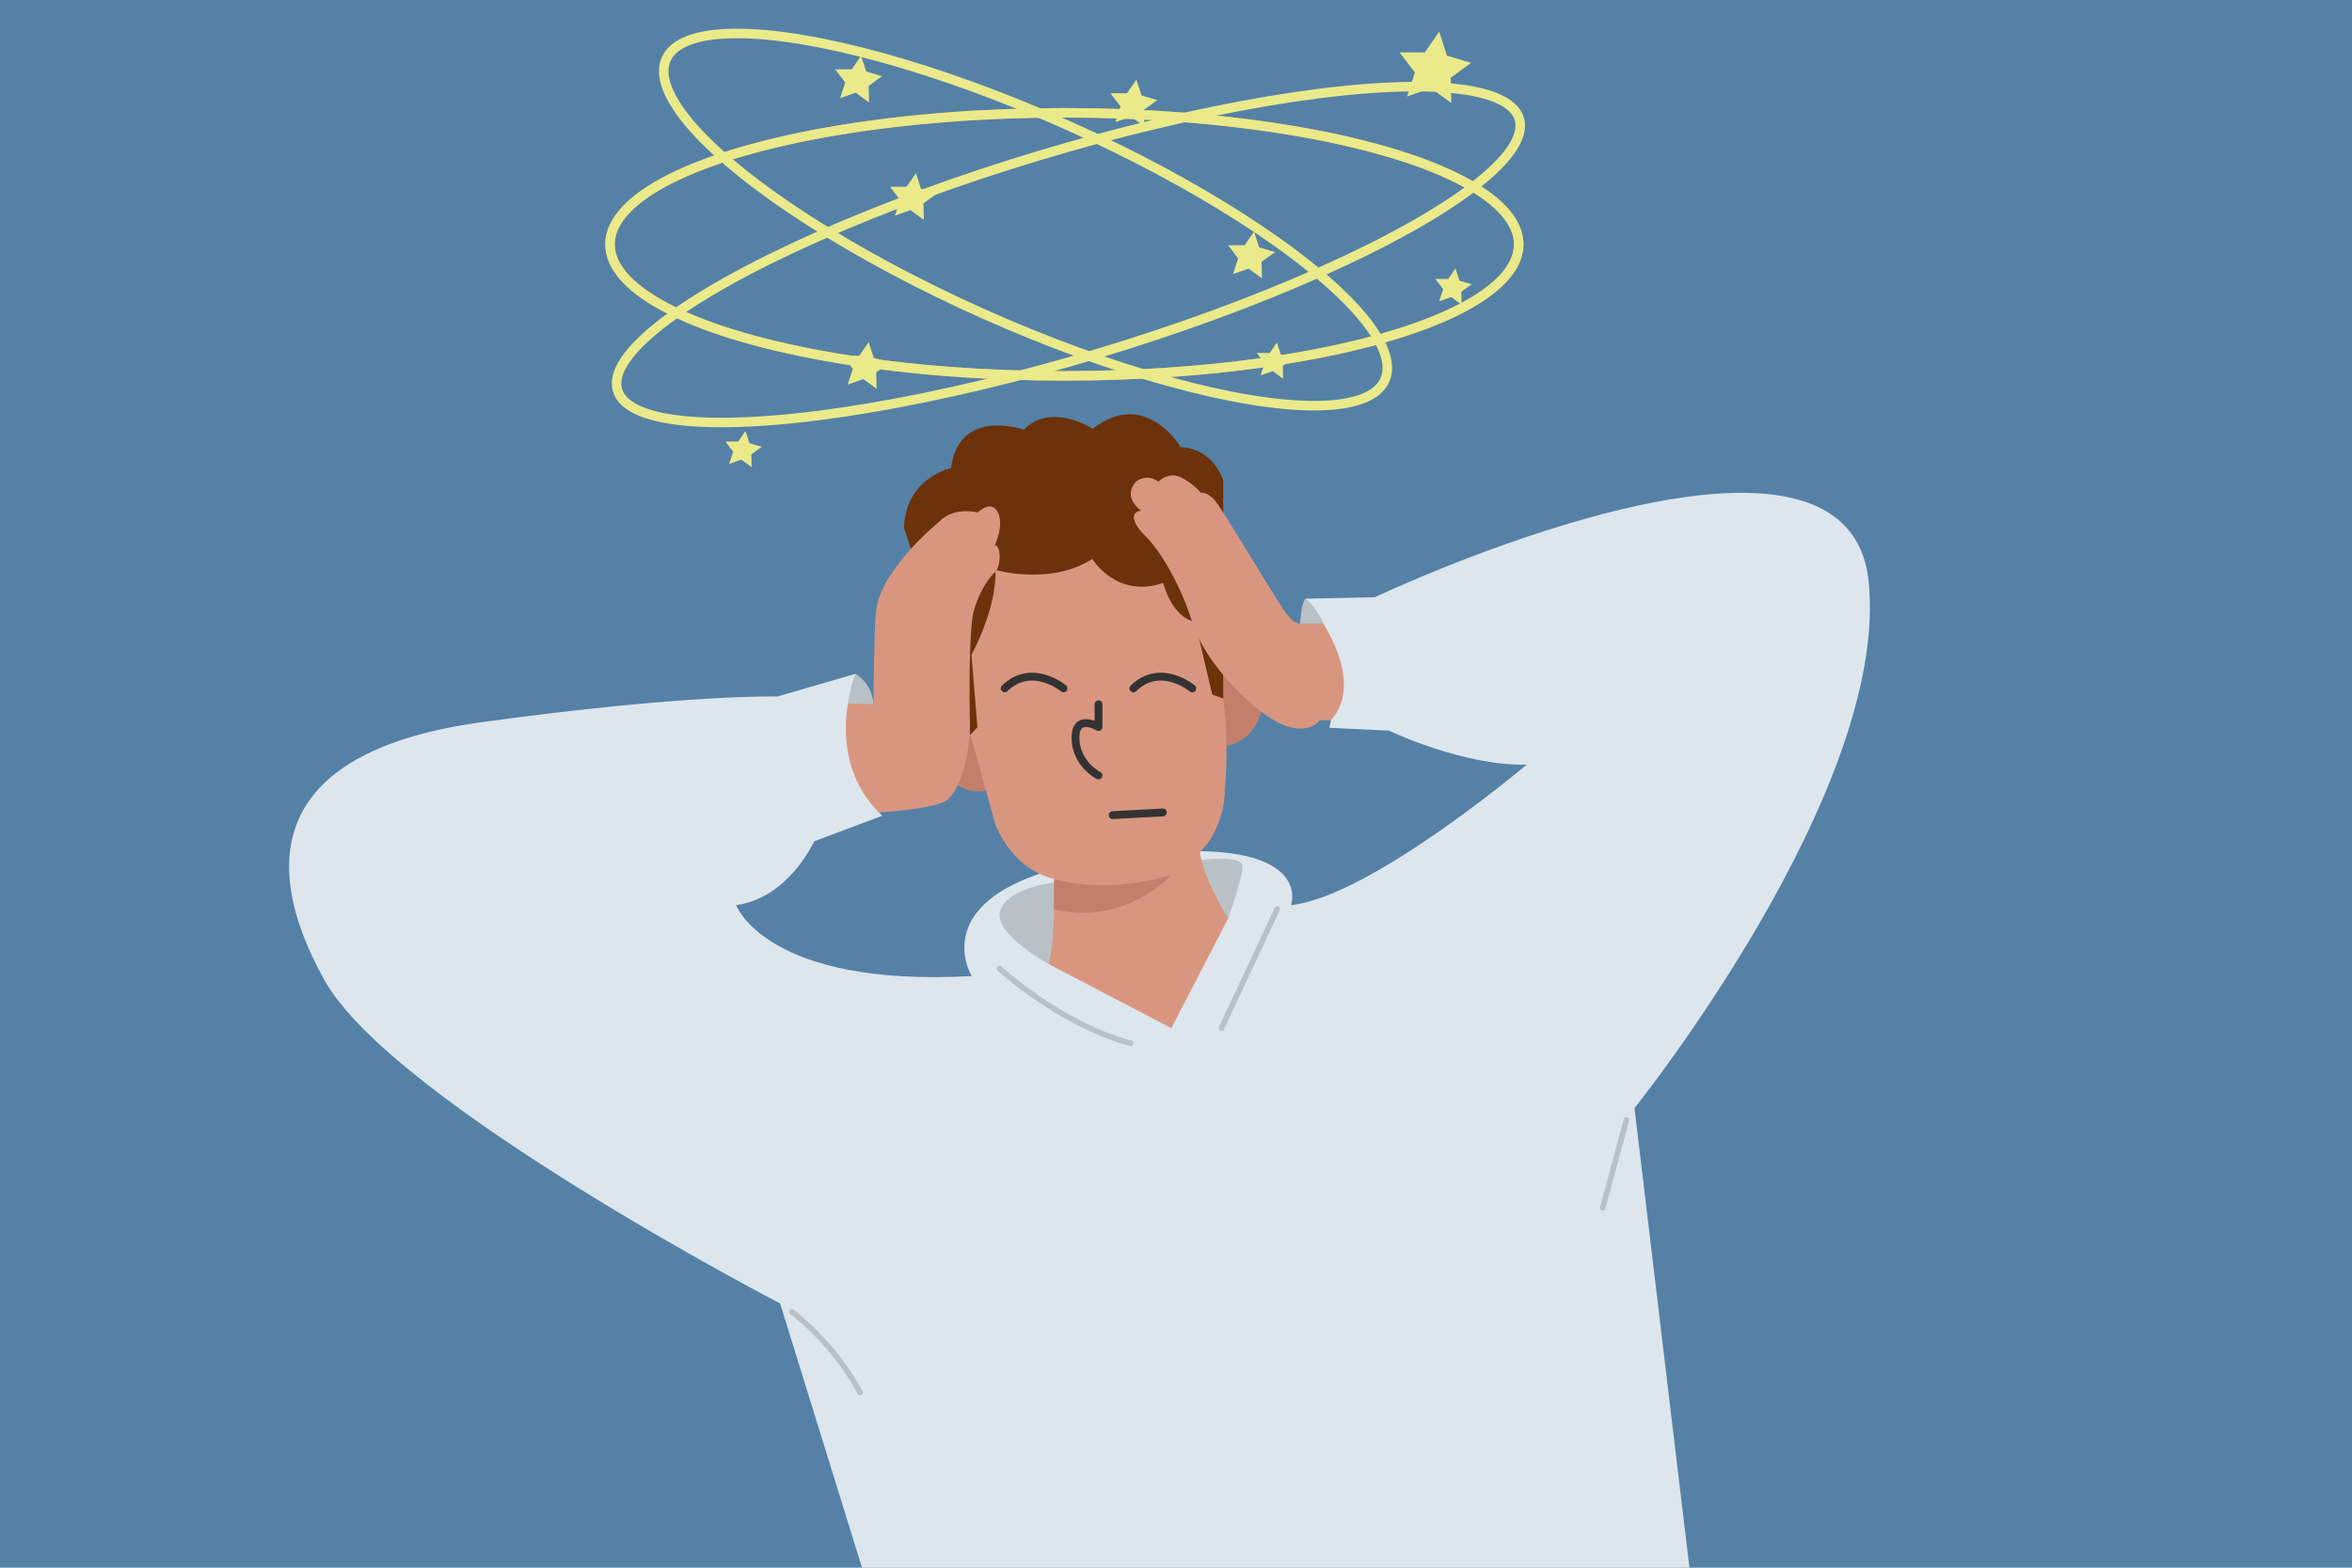 <svg xmlns="http://www.w3.org/2000/svg" viewBox="0 0 600 400"><defs><clipPath id="clippath"><path fill="none" d="M.69-419.74h600v400H.69z"/></clipPath><style>.cls-1{stroke:#eaea8b;fill:none;stroke-miterlimit:10;stroke-width:2.43px}.cls-8{fill:#c47f6c}.cls-10{fill:#d89680}.cls-14{fill:#b9c1c6}</style></defs><g id="Layer_1"><path fill="#5581a7" d="M-11.3-5.18h613.79v420.56H-11.3z"/><path class="cls-8" d="M246.3 181.99l-3.57 16.55s2.65 4.6 9.43 3.07l-3.83-14.14-2.03-5.48zm65.74-3.74l.88 12.09s9.28-1.34 9.23-12.87c-.05-11.53-11.01-13.19-11.01-13.19l.9 13.97z"/><path class="cls-10" d="M247.56 187.46l61.92-9.21-.89-29.52-24.97-16.94-23.7 2.42-18.6 15.42 1.91 22.42 4.33 15.41z"/><path d="M247.82 167.08s6.5-11.75 6.13-21.66c0 0 14 4.08 24.7-2.8 0 0 6.12 10.19 18.09 6.12 0 0 2.04 8.66 8.15 9.94l4.59 19.57h2.56v-55.69s-2.3-8.09-10.84-8.47c0 0-8.92-15.16-22.42-4.71 0 0-10.7-6.88-17.58.25 0 0-16.56-5.86-18.6 9.81 0 0-11.51 2.4-12 15.15l16.97 52.88 1.78-1.91-1.53-18.47z" fill="#6b320b"/><path class="cls-14" d="M218.19 171.95s4.25 2.08 4.62 7.69c0 0-4.25 1.38-6.69 1.01l-1.18-5.53 3.26-3.17z"/><path class="cls-10" d="M224.2 207.3s11.1-.6 16.17-2.5 7.24-14.57 7.06-20.55-.18-23.08.81-27.61 3.71-8.96 5.52-10.59 1.54-7.24 0-6.88c0 0 2.44-4.98.81-8.42s-5.16 0-5.16 0-5.52-1.45-9.23 1.81-6.88 6.06-10.41 10.59c-3.53 4.53-5.88 8.42-6.34 13.4s-.63 23.08-.63 23.08l-7.87-.09-4.98 15.48 14.24 12.28z"/><path d="M222.37 407.99h209.56l-14.97-125.26s65.17-81.1 59.74-134.32-125.99 3.98-125.99 3.98l-17.74.36s11.59 9.05 6.15 32.95l15.21.72s18.83 9.05 35.12 8.69c0 0-39.82 33.67-60.1 35.84 0 0 6.88-19.19-44.53-12.31-51.41 6.88-36.93 30.41-36.93 30.41-52.5 2.9-60.1-18.1-60.1-18.1 13.4-1.81 19.91-16.29 19.91-16.29l17.38-6.52c-15.57-14.48-6.88-36.2-6.88-36.2l-19.91 5.79s-22.45-.72-75.3 6.52c-52.86 7.24-57.56 34.76-40.19 65.89 17.38 31.14 116.21 82.44 116.21 82.44l23.36 75.4z" fill="#dde6ed"/><path class="cls-10" d="M339.52 183.76h-2.76s-2.81 3.94-9.59 1.13c-6.79-2.81-19.64-15.3-22.9-25.8s-8.69-19.01-11.95-22.17-4.34-6.25-1.18-6.61c0 0-4.98-3.26-1.36-7.42 0 0 2.72-2.26 5.7 0 0 0 2.72-2.74 5.97-1.01s4.89 3.87 4.89 3.87 1.72-.42 3.8 2.21 13.03 21 15.48 24.8c2.44 3.8 3.98 6.34 6.06 6.34h5.85s10.45 15.3 1.99 24.66z"/><path class="cls-14" d="M332.96 152.76s-1.09 1.45-1.27 6.34h5.85s-1.77-4.43-4.58-6.34zm-65.53 93.16s-14.09-7.65-12.29-13.52 13.77-7.23 13.77-7.23 4.31 12.79-1.48 20.75zm45.88-11.58s3.93-10.87 3.6-13.52-10.45-1.43-10.45-1.43l-3.07 9.64 9.92 5.31z"/><path class="cls-10" d="M268.88 223.48s.48 17.38-1.45 22.45l31.38 16.41 14.5-28s-6.54-10.43-7.26-17.16l-37.17 6.3z"/><path d="M311.6 262.33l14.24-30.41m-70.86 15.21s15.42 14.24 33.49 19.07m-86.45 68.54s10.14 7.24 17.38 20.52m195.5-69.51l-6.04 22.44" stroke-linecap="round" stroke-linejoin="round" stroke="#b9c1c6" stroke-width="1.42" fill="none"/><path class="cls-10" d="M312.04 178.25s1.92 12.28 0 27.18-27.78 17.84-27.78 17.84-20.99 8.54-30.3-12.74l-6.39-23.06 31.6-21.28 32.88 12.06z"/><path class="cls-10" d="M306.05 217.18v-4.08l-7.24 2.04s.97 6.41 1.33 6.41 5.91-4.37 5.91-4.37z"/><path class="cls-10" d="M312.43 201.92s.21 22.07-23.96 21.32 1.9-17.38 1.9-17.38l22.06-3.94z"/><path class="cls-8" d="M268.89 224.27s12.51 4.14 29.91-1.01c0 0-11.79 13.19-29.91 8.73v-7.71z"/><ellipse cx="271.52" cy="62.34" rx="115.91" ry="33.56" stroke="#f79b34" stroke-miterlimit="10" stroke-width="2.43" fill="none"/><ellipse class="cls-1" cx="271.52" cy="62.34" rx="115.91" ry="33.56"/><ellipse class="cls-1" cx="261.61" cy="56.02" rx="26.34" ry="100.4" transform="rotate(-65.93 261.618 56.017)"/><ellipse class="cls-1" cx="272.56" cy="64.97" rx="120.12" ry="26.34" transform="rotate(-16.76 272.504 64.972)"/><path d="M370.23 26.28l-5.21-3.8-6.08 2.14 2-6.13-3.92-5.13 6.45.01 3.67-5.3 1.98 6.13 6.18 1.85-5.22 3.78.15 6.45zm-148.53-.14l-3.41-2.49-3.98 1.4 1.31-4.01-2.57-3.36 4.22.01 2.4-3.47 1.3 4.01 4.05 1.21-3.42 2.48.1 4.22zm70.22 6.1l-3.42-2.49-3.98 1.41 1.31-4.02-2.56-3.35h4.22l2.4-3.47 1.3 4.02 4.04 1.2-3.42 2.48.11 4.22zm30.01 38.78l-3.41-2.49-3.98 1.4 1.31-4.01-2.56-3.36 4.22.01 2.4-3.47 1.29 4.01 4.05 1.21-3.42 2.48.1 4.22zM235.68 56.1l-3.41-2.48-3.98 1.4L229.6 51l-2.56-3.35 4.22.01 2.4-3.48 1.3 4.02 4.04 1.21-3.42 2.47.1 4.22zm-12.05 43.11l-3.41-2.49-3.98 1.41 1.31-4.02-2.57-3.35h4.23l2.39-3.47 1.3 4.02 4.05 1.2-3.42 2.48.1 4.22zm-31.88 19.99l-2.65-1.93-3.08 1.09 1.01-3.11-1.98-2.6h3.27l1.86-2.69 1 3.11 3.14.94-2.65 1.92.08 3.27zm135.56-22.58l-2.64-1.93-3.09 1.08 1.02-3.11-1.99-2.6 3.28.01 1.85-2.69 1.01 3.11 3.14.94-2.65 1.92.07 3.27zm45.55-18.9l-2.64-1.93-3.09 1.09 1.02-3.11-1.99-2.6 3.27.01 1.86-2.7 1.01 3.12 3.13.93-2.65 1.92.08 3.27z" fill="#eaea8b"/></g><g clip-path="url(#clippath)" id="_ëîé_1"><path d="M264.09-91.38c.75-3.74-3.74-20.59-5.99-20.97-2.25-.37-6.37 1.5-6.37 1.5s-5.59 1.94-13.18 3.68c-.29-1.55-1.56-6.75-5.61-8.65.11-1.53.07-3.05-.04-4.61-.22-3.05-.49-6.1-.64-9.15-.03-.57-.05-1.14-.07-1.71.03-.05.06-.1.07-.14.75-2.25-.06-40.47-1.5-55.79-2.22-23.7-11.76-48.86-17.41-54.85-.06-.07-.12-.13-.19-.19l-.44-.44c-5.68-5.64-15.1-14.35-15.1-14.35s.56-3.56-1.31-6.18-2.25-4.87-1.5-8.24-.37-10.86-9.36-11.23c-2.47-.1-5.31.4-8.15 1.21 2.11-4.05 5.86-12.95 4.96-20.66-.31-2.67-.96-4.39-1.74-5.49.38.22.72.47 1.02.77.2.2.52.2.72 0 .2-.2.2-.52 0-.72a5.906 5.906 0 00-2.01-1.32c-.64-.26-1.25-.38-1.8-.38-1.36-.46-2.54.03-2.54.03s-4.2-5.82-10.66-5.67c-6.45.15-6.93 2.72-7.86 3.88-.93 1.16-7.47-4.11-8.16 4.27-.54 6.48 2.72 10.18 4.22 11.53-.1.61-.17 1.23-.18 1.82-.11.12-.22.26-.31.42-.21.36.06.68.38.75.03.48.05 1.27.09 2.27-.81.51-1.67 1.05-2.52 1.59-.37-.59-.97-1.05-1.79-1.05-1.5 0-1.5 1.5-1.87 1.87-.37.37-.75 0-1.5 0s-1.03 1.87-1.87 1.87q-.75 0-2.25.37c-1.5.37-5.99 8.61-6.37 8.99-.22.22-2.68 2.33-4.64 4.01-.09-.07-.16-.12-.23-.13-.34-.09-30.82 26.58-29.58 37.68 1.5 13.48 18.35 11.61 28.83 10.86 6.72-.48 12.36-2.86 13.11-2.49.75.37 2.25 11.98 2.25 18.72 0 2.25-1.12 7.86-1.5 12.36-.34 4.11 4.18 7.88 6.64 8.72-3.93 58.56-5.02 73.56-1.78 84.38 1.35 4.49 3.61 9.42 6.55 14.68.4.71.81 1.43 1.23 2.15.03.04.05.09.08.13-3.85 35.78-9.88 63.83-11.12 69.44a.94.94 0 00-.12.18c-.12.23-.11.42-.11.46.02-.1.05-.2.07-.3-.02.1-.05.2-.07.3s0 .01 0 .01v-.01.03c-.09.39-.69 2.85-1.41 5.77-1.13 4.62-2.55 10.4-2.71 10.96l-.12.42c-.63-.23-1.11-.25-1.42.06-.92.92-3.12 6.16-7 9.87-1.09-.04-2.03.04-2.49.34a.95.95 0 00-.43.67c-.05.33.06.68.27 1.05l-.09.06c-1.12.67-2.62 1.4-4.32 2.15-.46-.09-.92-.17-1.36-.27-.3-.06-.6.13-.67.43-.05.24.06.48.26.6-6.7 2.83-15.28 5.82-16.38 7.19-.67.84-.82 1.68-.7 2.39.13.86.66 1.53 1.07 1.73.75.37 13.48 2.62 33.33 2.62 6.82 0 11.56-.18 14.88-.53 9.31.01 19.53 0 30.25 0 42.77 0 77.2-.24 76.97-2.81-.19-2.14-12.66-2.72-31.89-2.85.99-1 2-2.18 3.03-3.54 5.22-6.96 13.36-22.67 14.78-32.37.11-.73.18-1.43.2-2.08.24-6.11-2.14-6.24-5.59-7.98-1.51-.76-3.23-1.84-5.03-3.86 4.2-1.18 7.89-2.12 10.26-2.49-.02.7.14 1.5.2 1.98.31 2.55 1.22 4.98 2.39 7.26.64 1.24 1.39 2.46 2.4 3.42 1.02.96 2.35 1.65 3.75 1.68 2.01.04 3.8-1.27 5.11-2.8.19-.22.38-.46.45-.75.08-.36-.04-.72-.15-1.07-.42-1.22-.83-2.44-1.25-3.66-1.4 1.77-3.94 2.78-6.01 1.88-1.62-.7-2.63-2.38-2.99-4.11-.29-1.42-.21-2.89-.05-4.34 6.57-.83 10.35-1.28 11.32-2.58 1.02-1.36-4.15-45.73-5.09-53.79.99-.3 1.9-.67 2.74-1.13a.56.56 0 00-.54-.98c-.72.4-1.5.72-2.34.99 0-.07-.01-.12-.01-.12s4.87-1.87 5.62-5.62zM146.2-282.56c1.19 2.03 2.98 5.06 4.02 6.65-.71.45-1.16.74-1.45.31-.75-1.12.37-1.87.37-1.87s-2.17-3.54-2.94-5.09zm83.82 177.05c-.13-.19-.26-.35-.38-.47-1.12-1.12-9.36 1.12-10.11 1.12-.11 0-.15.13-.15.36-.45.01-.9.02-1.35.02-1.44 0-2.86-.02-4.27-.05.44-2.42 1.37-3.96 2.24-4.92.62 2.22 1.8 5.2 3.58 4.16.66-.38 1-1.24 1.73-1.46.49-.15 1.02.03 1.54.04.61.01 1.21-.23 1.64-.66.58-.58.87-1.48 1.62-1.79.74-.3 1.63.12 2.37-.19.85-.36 1.13-1.53 1.98-1.88.24-.1.5-.12.74-.21.5-.17.88-.6 1.12-1.08.01-.02.02-.05.03-.07 1.11 1.12 2.27 3.01 2.82 6.14-1.67.34-3.4.65-5.16.93zm-11.1-20.07c.08 1.32.01 2.71-.45 3.49-1.08 1.81-3.98 5.06-3.98 6.87 0 .77.2 1.6.42 2.3-3.06 2.07-4.23 5.91-4.66 8.28-5.65-.22-10.84-.59-14.92-.7 4.32-27.22 7.73-55.29 8.39-77.36.03-.01.07-.03.1-.04 1.46-.58 1.52-1.51 1.51-1.79.18 1.46 2.65 22.47 3.74 35.11 1.12 13.11 1.87 24.71 2.62 25.46.3.3 3.47-.47 7.25-1.63zm-78.39-130.03s-1.61-3.08-3.55-6.6c2.02-2.03 5.64-5.63 6.17-5.89.75-.37 4.18-1.52 5.24-1.87 1.12-.37 2.06-.94 3.56-2.43 1.5-1.5 2.76-1.42 3.56-1.68.34-.11.68-.39.95-.72.14.18.28.36.43.51.59.59 1.47.98 2.46 1.24-1.39 1.4-2.8 3.68-3.84 7.59 0 0-.04.03-.11.07-.18.12-.57.39-1.13.76-2.82 1.89-9.77 6.55-13.73 9.04zM130.42 13.15c.11-.05.28-.08.49-.1-.13.1-.27.21-.4.3-.04-.08-.07-.15-.09-.2zm55.11 11.57c-7.59 0-14.92.01-21.87.04-.05-.93-.21-2.06-.45-3.35-.75-4.11-2.27-8.52-2.46-13.94 0 0-.03 0-.07.01.18-2.17.99-7.15 1.83-11.7.26-1.37.51-2.7.76-3.91 5.3 1.59 9.9 2.49 10.77 1.18 0-.01.02-.02.02-.03 1.76-2.77 5.73-17.82 10.22-38.83 5.3 6.64 10.23 12.6 14.13 17.03.48 4.34.95 6.93 1.27 7.42.34.51 1.96 1.62 3.75 2.69-.13 2.32-.43 6.02-1.13 9.29-1.12 5.24-8.99 16.48-8.99 16.48s4.12 1.87 4.87 1.87 4.87-8.61 7.11-15.35a27.55 27.55 0 001.33-10.53c.96.48 1.73.79 2.04.79.36 0 3.69-1.06 8.35-2.53 1.14 1.36 2.19 2.72 3.08 4.05-.41.37-.67.8-.76 1.29-.07.46.02 1.06.21 1.81.05.19.11.4.17.61.55 1.9 1.5 4.59 1.89 8.1-.04.12-.03.25.02.38 0 .02.02.03.03.05.18 1.8.2 3.81-.05 6.04-.34.54-.47.97-.38 1.32.03.11.08.24.17.37-.99 7.06-2.96 14.86-2.43 19.3-10.1 0-21.44.07-33.45.07z" fill="#8dabc4"/></g><path d="M280.23 197.86s-5.76-2.91-5.87-9.45c-.11-6.54 5.87-2.91 5.87-2.91v-5.81m23.92-4.05s-8.11-6.73-15.02 0m-17.81 0s-8.11-6.73-15.02 0m27.55 32.34l12.79-.68" stroke="#333" stroke-width="2" stroke-linecap="round" stroke-linejoin="round" fill="none" id="Isolation_Mode"/></svg>